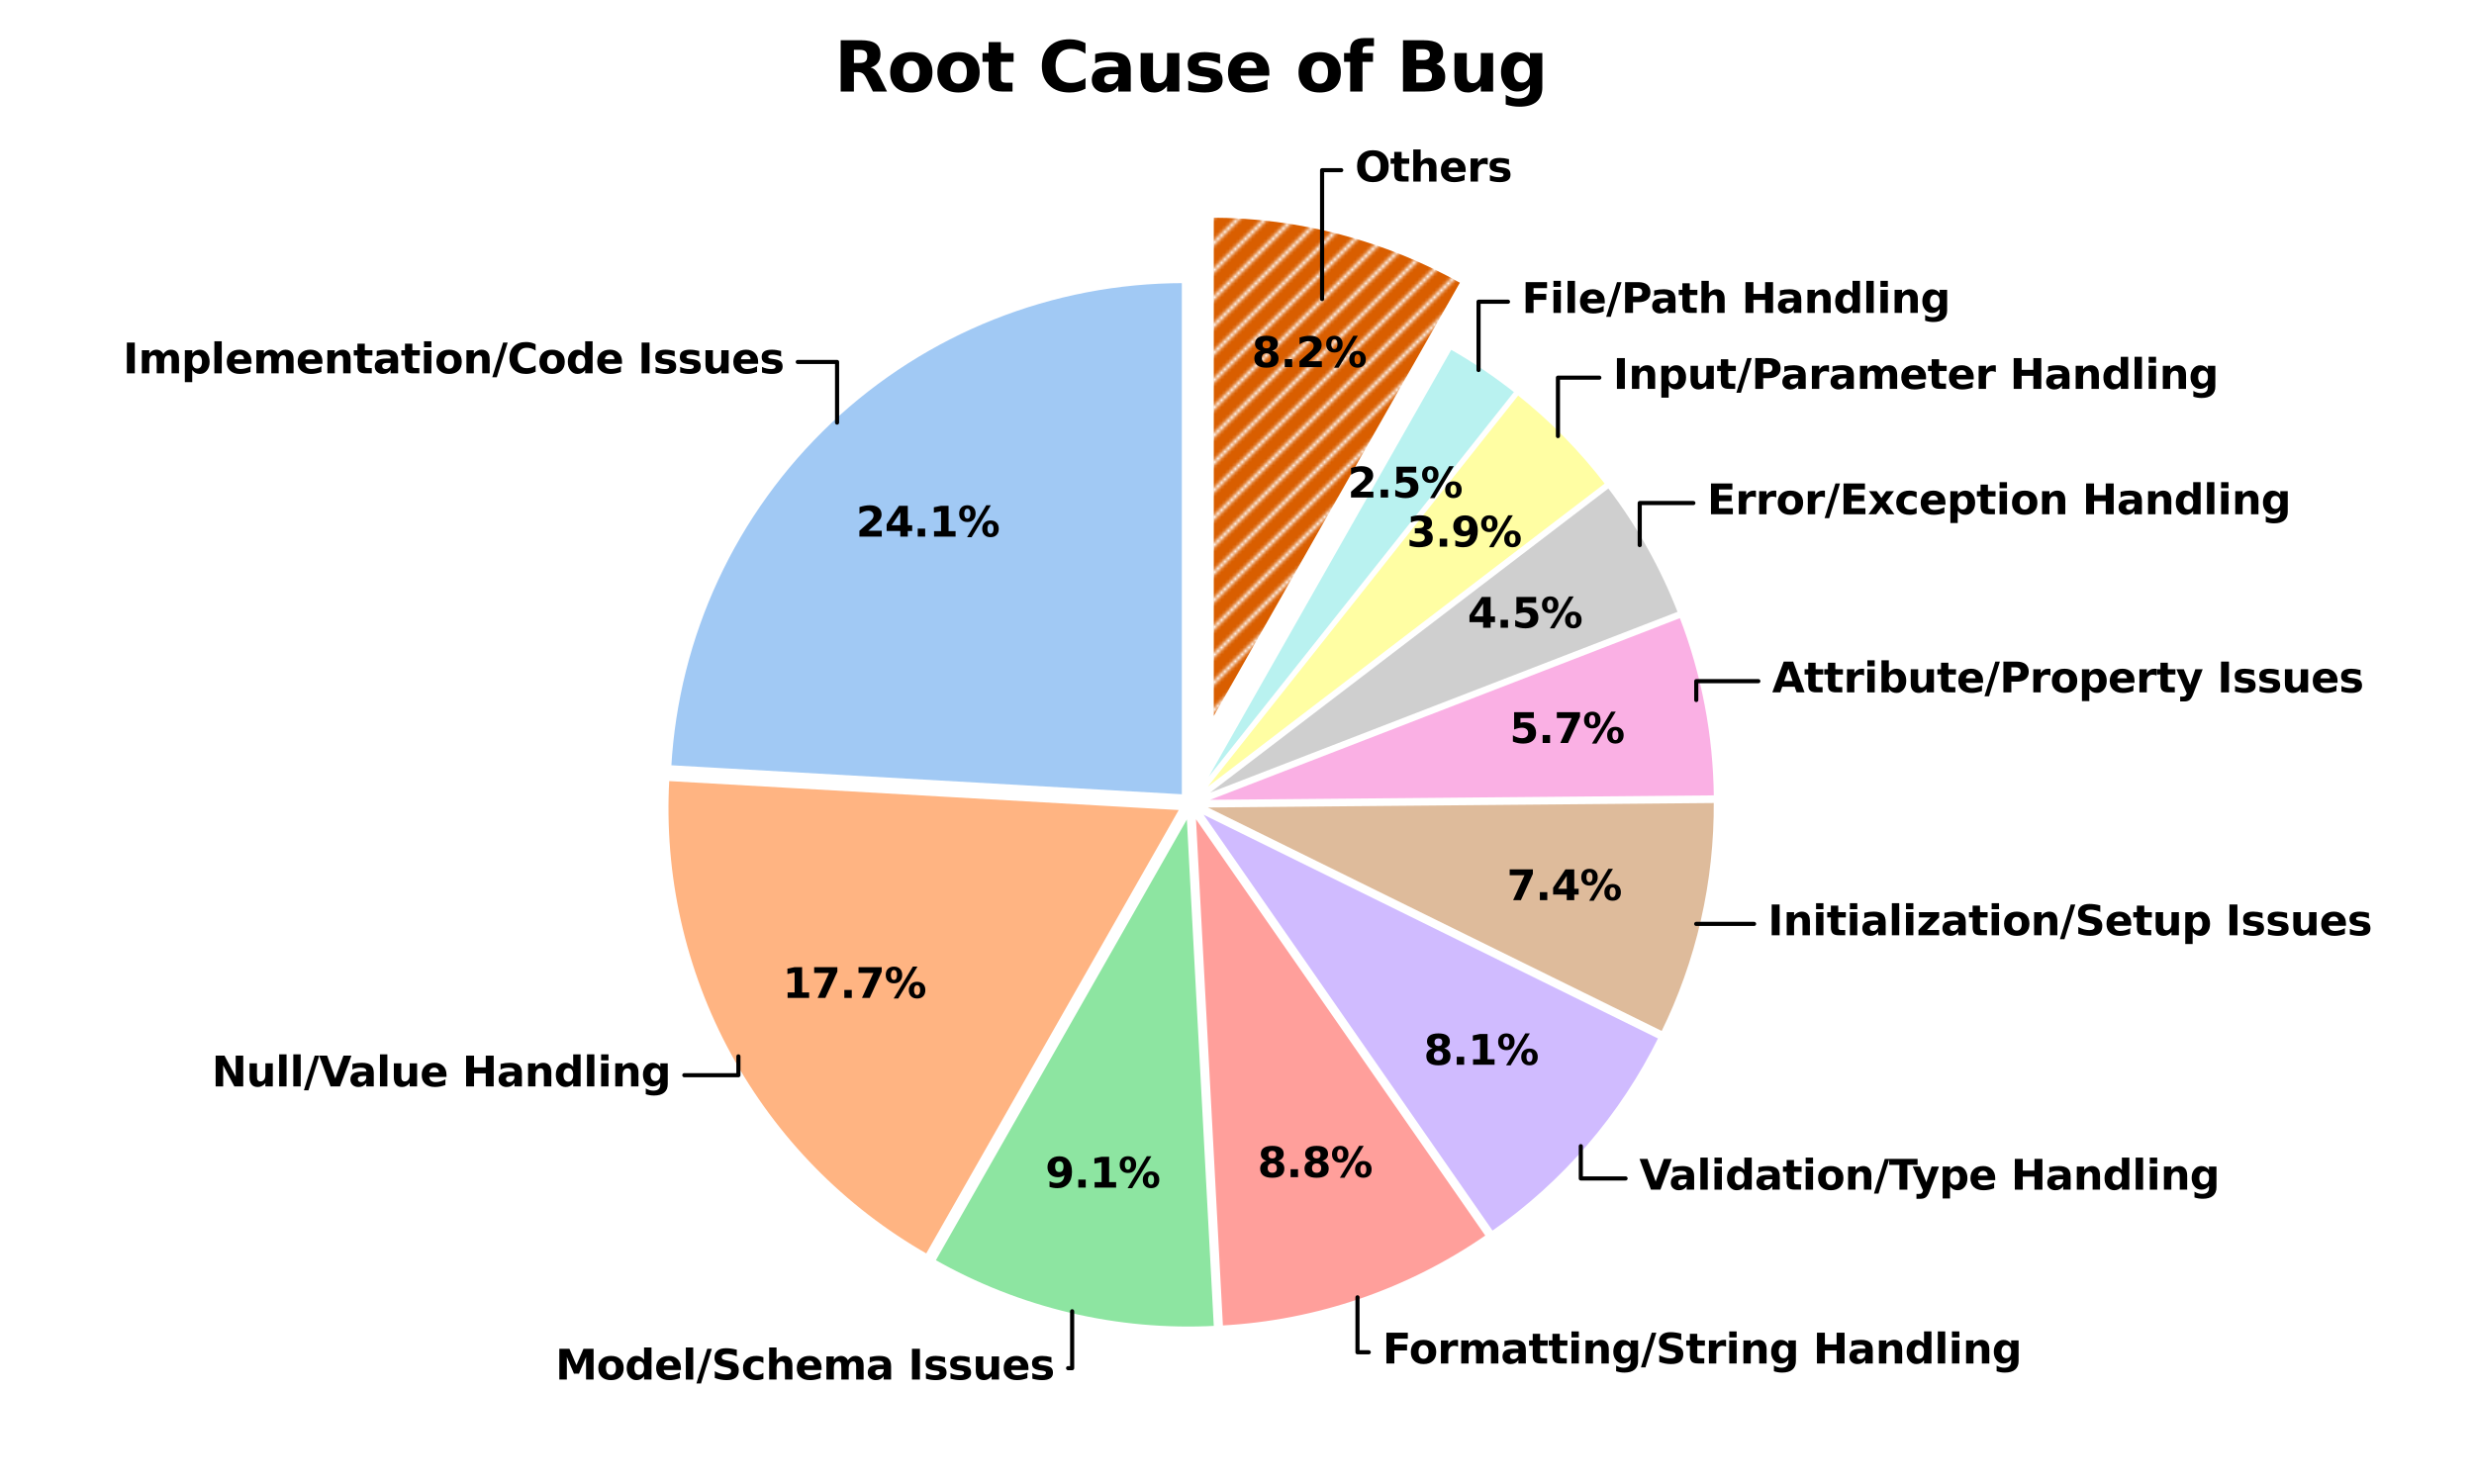 <?xml version="1.0" encoding="utf-8" standalone="no"?>
<!DOCTYPE svg PUBLIC "-//W3C//DTD SVG 1.1//EN"
  "http://www.w3.org/Graphics/SVG/1.1/DTD/svg11.dtd">
<svg xmlns:xlink="http://www.w3.org/1999/xlink" width="720pt" height="432pt" viewBox="0 0 720 432" xmlns="http://www.w3.org/2000/svg" version="1.1">
 <defs>
  <style type="text/css">*{stroke-linejoin: round; stroke-linecap: butt}</style>
 </defs>
 <g id="figure_1">
  <g id="patch_1">
   <path d="M 0 432 
L 720 432 
L 720 0 
L 0 0 
z
" style="fill: #ffffff"/>
  </g>
  <g id="axes_1">
   <g id="patch_2">
    <path d="M 344.445 81.918 
C 306.193 81.918 269.357 96.567 241.552 122.837 
C 213.747 149.107 197.032 185.053 194.862 223.244 
L 344.445 231.742 
z
" style="fill: #a1c9f4; stroke: #ffffff; stroke-linejoin: miter"/>
   </g>
   <g id="patch_3">
    <path d="M 194.288 226.854 
C 192.706 254.704 198.932 282.45 212.263 306.953 
C 225.594 331.456 245.507 351.756 269.748 365.556 
L 343.871 235.352 
z
" style="fill: #ffb482; stroke: #ffffff; stroke-linejoin: miter"/>
   </g>
   <g id="patch_4">
    <path d="M 271.691 367.04 
C 284.095 374.101 297.445 379.354 311.335 382.639 
C 325.225 385.923 339.513 387.206 353.766 386.449 
L 345.814 236.836 
z
" style="fill: #8de5a1; stroke: #ffffff; stroke-linejoin: miter"/>
   </g>
   <g id="patch_5">
    <path d="M 355.427 386.367 
C 369.263 385.632 382.93 382.981 396.037 378.49 
C 409.144 373.999 421.565 367.712 432.944 359.808 
L 347.474 236.755 
z
" style="fill: #ff9f9b; stroke: #ffffff; stroke-linejoin: miter"/>
   </g>
   <g id="patch_6">
    <path d="M 434.244 358.928 
C 444.637 351.71 454.073 343.203 462.328 333.613 
C 470.583 324.022 477.589 313.425 483.18 302.073 
L 348.774 235.875 
z
" style="fill: #d0bbff; stroke: #ffffff; stroke-linejoin: miter"/>
   </g>
   <g id="patch_7">
    <path d="M 483.831 300.785 
C 488.983 290.323 492.897 279.295 495.492 267.926 
C 498.087 256.556 499.346 244.922 499.243 233.261 
L 349.424 234.587 
z
" style="fill: #debb9b; stroke: #ffffff; stroke-linejoin: miter"/>
   </g>
   <g id="patch_8">
    <path d="M 499.264 232.031 
C 499.185 223.029 498.294 214.052 496.602 205.209 
C 494.911 196.367 492.426 187.695 489.178 179.299 
L 349.446 233.357 
z
" style="fill: #fab0e4; stroke: #ffffff; stroke-linejoin: miter"/>
   </g>
   <g id="patch_9">
    <path d="M 488.849 178.397 
C 486.296 171.798 483.279 165.388 479.82 159.216 
C 476.361 153.043 472.469 147.124 468.174 141.501 
L 349.117 232.455 
z
" style="fill: #cfcfcf; stroke: #ffffff; stroke-linejoin: miter"/>
   </g>
   <g id="patch_10">
    <path d="M 467.698 140.866 
C 463.94 135.947 459.881 131.266 455.544 126.849 
C 451.206 122.432 446.6 118.288 441.75 114.441 
L 348.641 231.821 
z
" style="fill: #fffea3; stroke: #ffffff; stroke-linejoin: miter"/>
   </g>
   <g id="patch_11">
    <path d="M 441.288 114.056 
C 438.272 111.664 435.166 109.39 431.975 107.237 
C 428.785 105.084 425.513 103.055 422.166 101.155 
L 348.179 231.436 
z
" style="fill: #b9f2f0; stroke: #ffffff; stroke-linejoin: miter"/>
   </g>
   <g id="patch_12">
    <path d="M 426.229 81.91 
C 414.999 75.533 402.991 70.634 390.505 67.336 
C 378.018 64.037 365.157 62.368 352.242 62.368 
L 352.242 212.192 
z
" style="fill: url(#h3ac2e716f5); stroke: #ffffff; stroke-width: 2; stroke-linejoin: miter"/>
   </g>
   <g id="matplotlib.axis_1"/>
   <g id="matplotlib.axis_2"/>
   <g id="text_1">
    <!-- 24.1% -->
    <g transform="translate(249.135 156.206) scale(0.12 -0.12)">
     <defs>
      <path id="DejaVuSans-Bold-32" d="M 1844 884 
L 3897 884 
L 3897 0 
L 506 0 
L 506 884 
L 2209 2388 
Q 2438 2594 2547 2791 
Q 2656 2988 2656 3200 
Q 2656 3528 2436 3728 
Q 2216 3928 1850 3928 
Q 1569 3928 1234 3808 
Q 900 3688 519 3450 
L 519 4475 
Q 925 4609 1322 4679 
Q 1719 4750 2100 4750 
Q 2938 4750 3402 4381 
Q 3866 4013 3866 3353 
Q 3866 2972 3669 2642 
Q 3472 2313 2841 1759 
L 1844 884 
z
" transform="scale(0.016)"/>
      <path id="DejaVuSans-Bold-34" d="M 2356 3675 
L 1038 1722 
L 2356 1722 
L 2356 3675 
z
M 2156 4666 
L 3494 4666 
L 3494 1722 
L 4159 1722 
L 4159 850 
L 3494 850 
L 3494 0 
L 2356 0 
L 2356 850 
L 288 850 
L 288 1881 
L 2156 4666 
z
" transform="scale(0.016)"/>
      <path id="DejaVuSans-Bold-2e" d="M 653 1209 
L 1778 1209 
L 1778 0 
L 653 0 
L 653 1209 
z
" transform="scale(0.016)"/>
      <path id="DejaVuSans-Bold-31" d="M 750 831 
L 1813 831 
L 1813 3847 
L 722 3622 
L 722 4441 
L 1806 4666 
L 2950 4666 
L 2950 831 
L 4013 831 
L 4013 0 
L 750 0 
L 750 831 
z
" transform="scale(0.016)"/>
      <path id="DejaVuSans-Bold-25" d="M 4959 1925 
Q 4738 1925 4616 1733 
Q 4494 1541 4494 1184 
Q 4494 825 4614 633 
Q 4734 441 4959 441 
Q 5184 441 5303 633 
Q 5422 825 5422 1184 
Q 5422 1541 5301 1733 
Q 5181 1925 4959 1925 
z
M 4959 2450 
Q 5541 2450 5875 2112 
Q 6209 1775 6209 1184 
Q 6209 594 5875 251 
Q 5541 -91 4959 -91 
Q 4378 -91 4042 251 
Q 3706 594 3706 1184 
Q 3706 1772 4042 2111 
Q 4378 2450 4959 2450 
z
M 2094 -91 
L 1403 -91 
L 4319 4750 
L 5013 4750 
L 2094 -91 
z
M 1453 4750 
Q 2034 4750 2367 4411 
Q 2700 4072 2700 3481 
Q 2700 2891 2367 2550 
Q 2034 2209 1453 2209 
Q 872 2209 539 2550 
Q 206 2891 206 3481 
Q 206 4072 539 4411 
Q 872 4750 1453 4750 
z
M 1453 4225 
Q 1228 4225 1106 4031 
Q 984 3838 984 3481 
Q 984 3122 1106 2926 
Q 1228 2731 1453 2731 
Q 1678 2731 1798 2926 
Q 1919 3122 1919 3481 
Q 1919 3838 1797 4031 
Q 1675 4225 1453 4225 
z
" transform="scale(0.016)"/>
     </defs>
     <use xlink:href="#DejaVuSans-Bold-32"/>
     <use xlink:href="#DejaVuSans-Bold-34" transform="translate(69.58 0)"/>
     <use xlink:href="#DejaVuSans-Bold-2e" transform="translate(139.16 0)"/>
     <use xlink:href="#DejaVuSans-Bold-31" transform="translate(177.148 0)"/>
     <use xlink:href="#DejaVuSans-Bold-25" transform="translate(246.729 0)"/>
    </g>
   </g>
   <g id="text_2">
    <!-- 17.7% -->
    <g transform="translate(227.772 290.502) scale(0.12 -0.12)">
     <defs>
      <path id="DejaVuSans-Bold-37" d="M 428 4666 
L 3944 4666 
L 3944 3988 
L 2125 0 
L 953 0 
L 2675 3781 
L 428 3781 
L 428 4666 
z
" transform="scale(0.016)"/>
     </defs>
     <use xlink:href="#DejaVuSans-Bold-31"/>
     <use xlink:href="#DejaVuSans-Bold-37" transform="translate(69.58 0)"/>
     <use xlink:href="#DejaVuSans-Bold-2e" transform="translate(139.16 0)"/>
     <use xlink:href="#DejaVuSans-Bold-37" transform="translate(177.148 0)"/>
     <use xlink:href="#DejaVuSans-Bold-25" transform="translate(246.729 0)"/>
    </g>
   </g>
   <g id="text_3">
    <!-- 9.1% -->
    <g transform="translate(304.21 345.709) scale(0.12 -0.12)">
     <defs>
      <path id="DejaVuSans-Bold-39" d="M 641 103 
L 641 966 
Q 928 831 1190 764 
Q 1453 697 1709 697 
Q 2247 697 2547 995 
Q 2847 1294 2900 1881 
Q 2688 1725 2447 1647 
Q 2206 1569 1925 1569 
Q 1209 1569 770 1986 
Q 331 2403 331 3084 
Q 331 3838 820 4291 
Q 1309 4744 2131 4744 
Q 3044 4744 3544 4128 
Q 4044 3513 4044 2388 
Q 4044 1231 3459 570 
Q 2875 -91 1856 -91 
Q 1528 -91 1228 -42 
Q 928 6 641 103 
z
M 2125 2350 
Q 2441 2350 2600 2554 
Q 2759 2759 2759 3169 
Q 2759 3575 2600 3781 
Q 2441 3988 2125 3988 
Q 1809 3988 1650 3781 
Q 1491 3575 1491 3169 
Q 1491 2759 1650 2554 
Q 1809 2350 2125 2350 
z
" transform="scale(0.016)"/>
     </defs>
     <use xlink:href="#DejaVuSans-Bold-39"/>
     <use xlink:href="#DejaVuSans-Bold-2e" transform="translate(69.58 0)"/>
     <use xlink:href="#DejaVuSans-Bold-31" transform="translate(107.568 0)"/>
     <use xlink:href="#DejaVuSans-Bold-25" transform="translate(177.148 0)"/>
    </g>
   </g>
   <g id="text_4">
    <!-- 8.8% -->
    <g transform="translate(365.993 342.682) scale(0.12 -0.12)">
     <defs>
      <path id="DejaVuSans-Bold-38" d="M 2228 2088 
Q 1891 2088 1709 1903 
Q 1528 1719 1528 1375 
Q 1528 1031 1709 848 
Q 1891 666 2228 666 
Q 2563 666 2741 848 
Q 2919 1031 2919 1375 
Q 2919 1722 2741 1905 
Q 2563 2088 2228 2088 
z
M 1350 2484 
Q 925 2613 709 2878 
Q 494 3144 494 3541 
Q 494 4131 934 4440 
Q 1375 4750 2228 4750 
Q 3075 4750 3515 4442 
Q 3956 4134 3956 3541 
Q 3956 3144 3739 2878 
Q 3522 2613 3097 2484 
Q 3572 2353 3814 2058 
Q 4056 1763 4056 1313 
Q 4056 619 3595 264 
Q 3134 -91 2228 -91 
Q 1319 -91 855 264 
Q 391 619 391 1313 
Q 391 1763 633 2058 
Q 875 2353 1350 2484 
z
M 1631 3419 
Q 1631 3141 1786 2991 
Q 1941 2841 2228 2841 
Q 2509 2841 2662 2991 
Q 2816 3141 2816 3419 
Q 2816 3697 2662 3845 
Q 2509 3994 2228 3994 
Q 1941 3994 1786 3844 
Q 1631 3694 1631 3419 
z
" transform="scale(0.016)"/>
     </defs>
     <use xlink:href="#DejaVuSans-Bold-38"/>
     <use xlink:href="#DejaVuSans-Bold-2e" transform="translate(69.58 0)"/>
     <use xlink:href="#DejaVuSans-Bold-38" transform="translate(107.568 0)"/>
     <use xlink:href="#DejaVuSans-Bold-25" transform="translate(177.148 0)"/>
    </g>
   </g>
   <g id="text_5">
    <!-- 8.1% -->
    <g transform="translate(414.347 309.948) scale(0.12 -0.12)">
     <use xlink:href="#DejaVuSans-Bold-38"/>
     <use xlink:href="#DejaVuSans-Bold-2e" transform="translate(69.58 0)"/>
     <use xlink:href="#DejaVuSans-Bold-31" transform="translate(107.568 0)"/>
     <use xlink:href="#DejaVuSans-Bold-25" transform="translate(177.148 0)"/>
    </g>
   </g>
   <g id="text_6">
    <!-- 7.4% -->
    <g transform="translate(438.537 262.035) scale(0.12 -0.12)">
     <use xlink:href="#DejaVuSans-Bold-37"/>
     <use xlink:href="#DejaVuSans-Bold-2e" transform="translate(69.58 0)"/>
     <use xlink:href="#DejaVuSans-Bold-34" transform="translate(107.568 0)"/>
     <use xlink:href="#DejaVuSans-Bold-25" transform="translate(177.148 0)"/>
    </g>
   </g>
   <g id="text_7">
    <!-- 5.7% -->
    <g transform="translate(439.347 216.289) scale(0.12 -0.12)">
     <defs>
      <path id="DejaVuSans-Bold-35" d="M 678 4666 
L 3669 4666 
L 3669 3781 
L 1638 3781 
L 1638 3059 
Q 1775 3097 1914 3117 
Q 2053 3138 2203 3138 
Q 3056 3138 3531 2711 
Q 4006 2284 4006 1522 
Q 4006 766 3489 337 
Q 2972 -91 2053 -91 
Q 1656 -91 1267 -14 
Q 878 63 494 219 
L 494 1166 
Q 875 947 1217 837 
Q 1559 728 1863 728 
Q 2300 728 2551 942 
Q 2803 1156 2803 1522 
Q 2803 1891 2551 2103 
Q 2300 2316 1863 2316 
Q 1603 2316 1309 2248 
Q 1016 2181 678 2041 
L 678 4666 
z
" transform="scale(0.016)"/>
     </defs>
     <use xlink:href="#DejaVuSans-Bold-35"/>
     <use xlink:href="#DejaVuSans-Bold-2e" transform="translate(69.58 0)"/>
     <use xlink:href="#DejaVuSans-Bold-37" transform="translate(107.568 0)"/>
     <use xlink:href="#DejaVuSans-Bold-25" transform="translate(177.148 0)"/>
    </g>
   </g>
   <g id="text_8">
    <!-- 4.5% -->
    <g transform="translate(427.105 182.741) scale(0.12 -0.12)">
     <use xlink:href="#DejaVuSans-Bold-34"/>
     <use xlink:href="#DejaVuSans-Bold-2e" transform="translate(69.58 0)"/>
     <use xlink:href="#DejaVuSans-Bold-35" transform="translate(107.568 0)"/>
     <use xlink:href="#DejaVuSans-Bold-25" transform="translate(177.148 0)"/>
    </g>
   </g>
   <g id="text_9">
    <!-- 3.9% -->
    <g transform="translate(409.398 159.132) scale(0.12 -0.12)">
     <defs>
      <path id="DejaVuSans-Bold-33" d="M 2981 2516 
Q 3453 2394 3698 2092 
Q 3944 1791 3944 1325 
Q 3944 631 3412 270 
Q 2881 -91 1863 -91 
Q 1503 -91 1142 -33 
Q 781 25 428 141 
L 428 1069 
Q 766 900 1098 814 
Q 1431 728 1753 728 
Q 2231 728 2486 893 
Q 2741 1059 2741 1369 
Q 2741 1688 2480 1852 
Q 2219 2016 1709 2016 
L 1228 2016 
L 1228 2791 
L 1734 2791 
Q 2188 2791 2409 2933 
Q 2631 3075 2631 3366 
Q 2631 3634 2415 3781 
Q 2200 3928 1806 3928 
Q 1516 3928 1219 3862 
Q 922 3797 628 3669 
L 628 4550 
Q 984 4650 1334 4700 
Q 1684 4750 2022 4750 
Q 2931 4750 3382 4451 
Q 3834 4153 3834 3553 
Q 3834 3144 3618 2883 
Q 3403 2622 2981 2516 
z
" transform="scale(0.016)"/>
     </defs>
     <use xlink:href="#DejaVuSans-Bold-33"/>
     <use xlink:href="#DejaVuSans-Bold-2e" transform="translate(69.58 0)"/>
     <use xlink:href="#DejaVuSans-Bold-39" transform="translate(107.568 0)"/>
     <use xlink:href="#DejaVuSans-Bold-25" transform="translate(177.148 0)"/>
    </g>
   </g>
   <g id="text_10">
    <!-- 2.5% -->
    <g transform="translate(392.207 144.827) scale(0.12 -0.12)">
     <use xlink:href="#DejaVuSans-Bold-32"/>
     <use xlink:href="#DejaVuSans-Bold-2e" transform="translate(69.58 0)"/>
     <use xlink:href="#DejaVuSans-Bold-35" transform="translate(107.568 0)"/>
     <use xlink:href="#DejaVuSans-Bold-25" transform="translate(177.148 0)"/>
    </g>
   </g>
   <g id="text_11">
    <!-- 8.2% -->
    <g transform="translate(364.298 106.861) scale(0.12 -0.12)">
     <use xlink:href="#DejaVuSans-Bold-38"/>
     <use xlink:href="#DejaVuSans-Bold-2e" transform="translate(69.58 0)"/>
     <use xlink:href="#DejaVuSans-Bold-32" transform="translate(107.568 0)"/>
     <use xlink:href="#DejaVuSans-Bold-25" transform="translate(177.148 0)"/>
    </g>
   </g>
   <g id="patch_13">
    <path d="M 232.175 105.368 
L 243.61 105.368 
L 243.61 123.015 
" style="fill: none; stroke: #000000; stroke-width: 1.2; stroke-linecap: round"/>
   </g>
   <g id="text_12">
    <!-- Implementation/Code Issues -->
    <g transform="translate(35.795 108.68) scale(0.12 -0.12)">
     <defs>
      <path id="DejaVuSans-Bold-49" d="M 588 4666 
L 1791 4666 
L 1791 0 
L 588 0 
L 588 4666 
z
" transform="scale(0.016)"/>
      <path id="DejaVuSans-Bold-6d" d="M 3781 2919 
Q 3994 3244 4286 3414 
Q 4578 3584 4928 3584 
Q 5531 3584 5847 3212 
Q 6163 2841 6163 2131 
L 6163 0 
L 5038 0 
L 5038 1825 
Q 5041 1866 5042 1909 
Q 5044 1953 5044 2034 
Q 5044 2406 4934 2573 
Q 4825 2741 4581 2741 
Q 4263 2741 4089 2478 
Q 3916 2216 3909 1719 
L 3909 0 
L 2784 0 
L 2784 1825 
Q 2784 2406 2684 2573 
Q 2584 2741 2328 2741 
Q 2006 2741 1831 2477 
Q 1656 2213 1656 1722 
L 1656 0 
L 531 0 
L 531 3500 
L 1656 3500 
L 1656 2988 
Q 1863 3284 2130 3434 
Q 2397 3584 2719 3584 
Q 3081 3584 3359 3409 
Q 3638 3234 3781 2919 
z
" transform="scale(0.016)"/>
      <path id="DejaVuSans-Bold-70" d="M 1656 506 
L 1656 -1331 
L 538 -1331 
L 538 3500 
L 1656 3500 
L 1656 2988 
Q 1888 3294 2169 3439 
Q 2450 3584 2816 3584 
Q 3463 3584 3878 3070 
Q 4294 2556 4294 1747 
Q 4294 938 3878 423 
Q 3463 -91 2816 -91 
Q 2450 -91 2169 54 
Q 1888 200 1656 506 
z
M 2400 2772 
Q 2041 2772 1848 2508 
Q 1656 2244 1656 1747 
Q 1656 1250 1848 986 
Q 2041 722 2400 722 
Q 2759 722 2948 984 
Q 3138 1247 3138 1747 
Q 3138 2247 2948 2509 
Q 2759 2772 2400 2772 
z
" transform="scale(0.016)"/>
      <path id="DejaVuSans-Bold-6c" d="M 538 4863 
L 1656 4863 
L 1656 0 
L 538 0 
L 538 4863 
z
" transform="scale(0.016)"/>
      <path id="DejaVuSans-Bold-65" d="M 4031 1759 
L 4031 1441 
L 1416 1441 
Q 1456 1047 1700 850 
Q 1944 653 2381 653 
Q 2734 653 3104 758 
Q 3475 863 3866 1075 
L 3866 213 
Q 3469 63 3072 -14 
Q 2675 -91 2278 -91 
Q 1328 -91 801 392 
Q 275 875 275 1747 
Q 275 2603 792 3093 
Q 1309 3584 2216 3584 
Q 3041 3584 3536 3087 
Q 4031 2591 4031 1759 
z
M 2881 2131 
Q 2881 2450 2695 2645 
Q 2509 2841 2209 2841 
Q 1884 2841 1681 2658 
Q 1478 2475 1428 2131 
L 2881 2131 
z
" transform="scale(0.016)"/>
      <path id="DejaVuSans-Bold-6e" d="M 4056 2131 
L 4056 0 
L 2931 0 
L 2931 347 
L 2931 1631 
Q 2931 2084 2911 2256 
Q 2891 2428 2841 2509 
Q 2775 2619 2662 2680 
Q 2550 2741 2406 2741 
Q 2056 2741 1856 2470 
Q 1656 2200 1656 1722 
L 1656 0 
L 538 0 
L 538 3500 
L 1656 3500 
L 1656 2988 
Q 1909 3294 2193 3439 
Q 2478 3584 2822 3584 
Q 3428 3584 3742 3212 
Q 4056 2841 4056 2131 
z
" transform="scale(0.016)"/>
      <path id="DejaVuSans-Bold-74" d="M 1759 4494 
L 1759 3500 
L 2913 3500 
L 2913 2700 
L 1759 2700 
L 1759 1216 
Q 1759 972 1856 886 
Q 1953 800 2241 800 
L 2816 800 
L 2816 0 
L 1856 0 
Q 1194 0 917 276 
Q 641 553 641 1216 
L 641 2700 
L 84 2700 
L 84 3500 
L 641 3500 
L 641 4494 
L 1759 4494 
z
" transform="scale(0.016)"/>
      <path id="DejaVuSans-Bold-61" d="M 2106 1575 
Q 1756 1575 1579 1456 
Q 1403 1338 1403 1106 
Q 1403 894 1545 773 
Q 1688 653 1941 653 
Q 2256 653 2472 879 
Q 2688 1106 2688 1447 
L 2688 1575 
L 2106 1575 
z
M 3816 1997 
L 3816 0 
L 2688 0 
L 2688 519 
Q 2463 200 2181 54 
Q 1900 -91 1497 -91 
Q 953 -91 614 226 
Q 275 544 275 1050 
Q 275 1666 698 1953 
Q 1122 2241 2028 2241 
L 2688 2241 
L 2688 2328 
Q 2688 2594 2478 2717 
Q 2269 2841 1825 2841 
Q 1466 2841 1156 2769 
Q 847 2697 581 2553 
L 581 3406 
Q 941 3494 1303 3539 
Q 1666 3584 2028 3584 
Q 2975 3584 3395 3211 
Q 3816 2838 3816 1997 
z
" transform="scale(0.016)"/>
      <path id="DejaVuSans-Bold-69" d="M 538 3500 
L 1656 3500 
L 1656 0 
L 538 0 
L 538 3500 
z
M 538 4863 
L 1656 4863 
L 1656 3950 
L 538 3950 
L 538 4863 
z
" transform="scale(0.016)"/>
      <path id="DejaVuSans-Bold-6f" d="M 2203 2784 
Q 1831 2784 1636 2517 
Q 1441 2250 1441 1747 
Q 1441 1244 1636 976 
Q 1831 709 2203 709 
Q 2569 709 2762 976 
Q 2956 1244 2956 1747 
Q 2956 2250 2762 2517 
Q 2569 2784 2203 2784 
z
M 2203 3584 
Q 3106 3584 3614 3096 
Q 4122 2609 4122 1747 
Q 4122 884 3614 396 
Q 3106 -91 2203 -91 
Q 1297 -91 786 396 
Q 275 884 275 1747 
Q 275 2609 786 3096 
Q 1297 3584 2203 3584 
z
" transform="scale(0.016)"/>
      <path id="DejaVuSans-Bold-2f" d="M 1644 4666 
L 2338 4666 
L 691 -594 
L 0 -594 
L 1644 4666 
z
" transform="scale(0.016)"/>
      <path id="DejaVuSans-Bold-43" d="M 4288 256 
Q 3956 84 3597 -3 
Q 3238 -91 2847 -91 
Q 1681 -91 1000 561 
Q 319 1213 319 2328 
Q 319 3447 1000 4098 
Q 1681 4750 2847 4750 
Q 3238 4750 3597 4662 
Q 3956 4575 4288 4403 
L 4288 3438 
Q 3953 3666 3628 3772 
Q 3303 3878 2944 3878 
Q 2300 3878 1931 3465 
Q 1563 3053 1563 2328 
Q 1563 1606 1931 1193 
Q 2300 781 2944 781 
Q 3303 781 3628 887 
Q 3953 994 4288 1222 
L 4288 256 
z
" transform="scale(0.016)"/>
      <path id="DejaVuSans-Bold-64" d="M 2919 2988 
L 2919 4863 
L 4044 4863 
L 4044 0 
L 2919 0 
L 2919 506 
Q 2688 197 2409 53 
Q 2131 -91 1766 -91 
Q 1119 -91 703 423 
Q 288 938 288 1747 
Q 288 2556 703 3070 
Q 1119 3584 1766 3584 
Q 2128 3584 2408 3439 
Q 2688 3294 2919 2988 
z
M 2181 722 
Q 2541 722 2730 984 
Q 2919 1247 2919 1747 
Q 2919 2247 2730 2509 
Q 2541 2772 2181 2772 
Q 1825 2772 1636 2509 
Q 1447 2247 1447 1747 
Q 1447 1247 1636 984 
Q 1825 722 2181 722 
z
" transform="scale(0.016)"/>
      <path id="DejaVuSans-Bold-20" transform="scale(0.016)"/>
      <path id="DejaVuSans-Bold-73" d="M 3272 3391 
L 3272 2541 
Q 2913 2691 2578 2766 
Q 2244 2841 1947 2841 
Q 1628 2841 1473 2761 
Q 1319 2681 1319 2516 
Q 1319 2381 1436 2309 
Q 1553 2238 1856 2203 
L 2053 2175 
Q 2913 2066 3209 1816 
Q 3506 1566 3506 1031 
Q 3506 472 3093 190 
Q 2681 -91 1863 -91 
Q 1516 -91 1145 -36 
Q 775 19 384 128 
L 384 978 
Q 719 816 1070 734 
Q 1422 653 1784 653 
Q 2113 653 2278 743 
Q 2444 834 2444 1013 
Q 2444 1163 2330 1236 
Q 2216 1309 1875 1350 
L 1678 1375 
Q 931 1469 631 1722 
Q 331 1975 331 2491 
Q 331 3047 712 3315 
Q 1094 3584 1881 3584 
Q 2191 3584 2531 3537 
Q 2872 3491 3272 3391 
z
" transform="scale(0.016)"/>
      <path id="DejaVuSans-Bold-75" d="M 500 1363 
L 500 3500 
L 1625 3500 
L 1625 3150 
Q 1625 2866 1622 2436 
Q 1619 2006 1619 1863 
Q 1619 1441 1641 1255 
Q 1663 1069 1716 984 
Q 1784 875 1895 815 
Q 2006 756 2150 756 
Q 2500 756 2700 1025 
Q 2900 1294 2900 1772 
L 2900 3500 
L 4019 3500 
L 4019 0 
L 2900 0 
L 2900 506 
Q 2647 200 2364 54 
Q 2081 -91 1741 -91 
Q 1134 -91 817 281 
Q 500 653 500 1363 
z
" transform="scale(0.016)"/>
     </defs>
     <use xlink:href="#DejaVuSans-Bold-49"/>
     <use xlink:href="#DejaVuSans-Bold-6d" transform="translate(37.207 0)"/>
     <use xlink:href="#DejaVuSans-Bold-70" transform="translate(141.406 0)"/>
     <use xlink:href="#DejaVuSans-Bold-6c" transform="translate(212.988 0)"/>
     <use xlink:href="#DejaVuSans-Bold-65" transform="translate(247.266 0)"/>
     <use xlink:href="#DejaVuSans-Bold-6d" transform="translate(315.088 0)"/>
     <use xlink:href="#DejaVuSans-Bold-65" transform="translate(419.287 0)"/>
     <use xlink:href="#DejaVuSans-Bold-6e" transform="translate(487.109 0)"/>
     <use xlink:href="#DejaVuSans-Bold-74" transform="translate(558.301 0)"/>
     <use xlink:href="#DejaVuSans-Bold-61" transform="translate(606.104 0)"/>
     <use xlink:href="#DejaVuSans-Bold-74" transform="translate(673.584 0)"/>
     <use xlink:href="#DejaVuSans-Bold-69" transform="translate(721.387 0)"/>
     <use xlink:href="#DejaVuSans-Bold-6f" transform="translate(755.664 0)"/>
     <use xlink:href="#DejaVuSans-Bold-6e" transform="translate(824.365 0)"/>
     <use xlink:href="#DejaVuSans-Bold-2f" transform="translate(895.557 0)"/>
     <use xlink:href="#DejaVuSans-Bold-43" transform="translate(932.08 0)"/>
     <use xlink:href="#DejaVuSans-Bold-6f" transform="translate(1005.469 0)"/>
     <use xlink:href="#DejaVuSans-Bold-64" transform="translate(1074.17 0)"/>
     <use xlink:href="#DejaVuSans-Bold-65" transform="translate(1145.752 0)"/>
     <use xlink:href="#DejaVuSans-Bold-20" transform="translate(1213.574 0)"/>
     <use xlink:href="#DejaVuSans-Bold-49" transform="translate(1248.389 0)"/>
     <use xlink:href="#DejaVuSans-Bold-73" transform="translate(1285.596 0)"/>
     <use xlink:href="#DejaVuSans-Bold-73" transform="translate(1345.117 0)"/>
     <use xlink:href="#DejaVuSans-Bold-75" transform="translate(1404.639 0)"/>
     <use xlink:href="#DejaVuSans-Bold-65" transform="translate(1475.83 0)"/>
     <use xlink:href="#DejaVuSans-Bold-73" transform="translate(1543.652 0)"/>
    </g>
   </g>
   <g id="patch_14">
    <path d="M 199.15 312.996 
L 214.895 312.996 
L 214.895 307.517 
" style="fill: none; stroke: #000000; stroke-width: 1.2; stroke-linecap: round"/>
   </g>
   <g id="text_13">
    <!-- Null/Value Handling -->
    <g transform="translate(61.628 316.261) scale(0.12 -0.12)">
     <defs>
      <path id="DejaVuSans-Bold-4e" d="M 588 4666 
L 1931 4666 
L 3628 1466 
L 3628 4666 
L 4769 4666 
L 4769 0 
L 3425 0 
L 1728 3200 
L 1728 0 
L 588 0 
L 588 4666 
z
" transform="scale(0.016)"/>
      <path id="DejaVuSans-Bold-56" d="M 31 4666 
L 1241 4666 
L 2478 1222 
L 3713 4666 
L 4922 4666 
L 3194 0 
L 1759 0 
L 31 4666 
z
" transform="scale(0.016)"/>
      <path id="DejaVuSans-Bold-48" d="M 588 4666 
L 1791 4666 
L 1791 2888 
L 3566 2888 
L 3566 4666 
L 4769 4666 
L 4769 0 
L 3566 0 
L 3566 1978 
L 1791 1978 
L 1791 0 
L 588 0 
L 588 4666 
z
" transform="scale(0.016)"/>
      <path id="DejaVuSans-Bold-67" d="M 2919 594 
Q 2688 288 2409 144 
Q 2131 0 1766 0 
Q 1125 0 706 504 
Q 288 1009 288 1791 
Q 288 2575 706 3076 
Q 1125 3578 1766 3578 
Q 2131 3578 2409 3434 
Q 2688 3291 2919 2981 
L 2919 3500 
L 4044 3500 
L 4044 353 
Q 4044 -491 3511 -936 
Q 2978 -1381 1966 -1381 
Q 1638 -1381 1331 -1331 
Q 1025 -1281 716 -1178 
L 716 -306 
Q 1009 -475 1290 -558 
Q 1572 -641 1856 -641 
Q 2406 -641 2662 -400 
Q 2919 -159 2919 353 
L 2919 594 
z
M 2181 2772 
Q 1834 2772 1640 2515 
Q 1447 2259 1447 1791 
Q 1447 1309 1634 1061 
Q 1822 813 2181 813 
Q 2531 813 2725 1069 
Q 2919 1325 2919 1791 
Q 2919 2259 2725 2515 
Q 2531 2772 2181 2772 
z
" transform="scale(0.016)"/>
     </defs>
     <use xlink:href="#DejaVuSans-Bold-4e"/>
     <use xlink:href="#DejaVuSans-Bold-75" transform="translate(83.691 0)"/>
     <use xlink:href="#DejaVuSans-Bold-6c" transform="translate(154.883 0)"/>
     <use xlink:href="#DejaVuSans-Bold-6c" transform="translate(189.16 0)"/>
     <use xlink:href="#DejaVuSans-Bold-2f" transform="translate(223.438 0)"/>
     <use xlink:href="#DejaVuSans-Bold-56" transform="translate(259.961 0)"/>
     <use xlink:href="#DejaVuSans-Bold-61" transform="translate(331.854 0)"/>
     <use xlink:href="#DejaVuSans-Bold-6c" transform="translate(399.334 0)"/>
     <use xlink:href="#DejaVuSans-Bold-75" transform="translate(433.611 0)"/>
     <use xlink:href="#DejaVuSans-Bold-65" transform="translate(504.803 0)"/>
     <use xlink:href="#DejaVuSans-Bold-20" transform="translate(572.625 0)"/>
     <use xlink:href="#DejaVuSans-Bold-48" transform="translate(607.439 0)"/>
     <use xlink:href="#DejaVuSans-Bold-61" transform="translate(691.131 0)"/>
     <use xlink:href="#DejaVuSans-Bold-6e" transform="translate(758.611 0)"/>
     <use xlink:href="#DejaVuSans-Bold-64" transform="translate(829.803 0)"/>
     <use xlink:href="#DejaVuSans-Bold-6c" transform="translate(901.385 0)"/>
     <use xlink:href="#DejaVuSans-Bold-69" transform="translate(935.662 0)"/>
     <use xlink:href="#DejaVuSans-Bold-6e" transform="translate(969.939 0)"/>
     <use xlink:href="#DejaVuSans-Bold-67" transform="translate(1041.131 0)"/>
    </g>
   </g>
   <g id="patch_15">
    <path d="M 310.849 398.282 
L 312.024 398.282 
L 312.024 381.721 
" style="fill: none; stroke: #000000; stroke-width: 1.2; stroke-linecap: round"/>
   </g>
   <g id="text_14">
    <!-- Model/Schema Issues -->
    <g transform="translate(161.651 401.593) scale(0.12 -0.12)">
     <defs>
      <path id="DejaVuSans-Bold-4d" d="M 588 4666 
L 2119 4666 
L 3181 2169 
L 4250 4666 
L 5778 4666 
L 5778 0 
L 4641 0 
L 4641 3413 
L 3566 897 
L 2803 897 
L 1728 3413 
L 1728 0 
L 588 0 
L 588 4666 
z
" transform="scale(0.016)"/>
      <path id="DejaVuSans-Bold-53" d="M 3834 4519 
L 3834 3531 
Q 3450 3703 3084 3790 
Q 2719 3878 2394 3878 
Q 1963 3878 1756 3759 
Q 1550 3641 1550 3391 
Q 1550 3203 1689 3098 
Q 1828 2994 2194 2919 
L 2706 2816 
Q 3484 2659 3812 2340 
Q 4141 2022 4141 1434 
Q 4141 663 3683 286 
Q 3225 -91 2284 -91 
Q 1841 -91 1394 -6 
Q 947 78 500 244 
L 500 1259 
Q 947 1022 1364 901 
Q 1781 781 2169 781 
Q 2563 781 2772 912 
Q 2981 1044 2981 1288 
Q 2981 1506 2839 1625 
Q 2697 1744 2272 1838 
L 1806 1941 
Q 1106 2091 782 2419 
Q 459 2747 459 3303 
Q 459 4000 909 4375 
Q 1359 4750 2203 4750 
Q 2588 4750 2994 4692 
Q 3400 4634 3834 4519 
z
" transform="scale(0.016)"/>
      <path id="DejaVuSans-Bold-63" d="M 3366 3391 
L 3366 2478 
Q 3138 2634 2908 2709 
Q 2678 2784 2431 2784 
Q 1963 2784 1702 2511 
Q 1441 2238 1441 1747 
Q 1441 1256 1702 982 
Q 1963 709 2431 709 
Q 2694 709 2930 787 
Q 3166 866 3366 1019 
L 3366 103 
Q 3103 6 2833 -42 
Q 2563 -91 2291 -91 
Q 1344 -91 809 395 
Q 275 881 275 1747 
Q 275 2613 809 3098 
Q 1344 3584 2291 3584 
Q 2566 3584 2833 3536 
Q 3100 3488 3366 3391 
z
" transform="scale(0.016)"/>
      <path id="DejaVuSans-Bold-68" d="M 4056 2131 
L 4056 0 
L 2931 0 
L 2931 347 
L 2931 1625 
Q 2931 2084 2911 2256 
Q 2891 2428 2841 2509 
Q 2775 2619 2662 2680 
Q 2550 2741 2406 2741 
Q 2056 2741 1856 2470 
Q 1656 2200 1656 1722 
L 1656 0 
L 538 0 
L 538 4863 
L 1656 4863 
L 1656 2988 
Q 1909 3294 2193 3439 
Q 2478 3584 2822 3584 
Q 3428 3584 3742 3212 
Q 4056 2841 4056 2131 
z
" transform="scale(0.016)"/>
     </defs>
     <use xlink:href="#DejaVuSans-Bold-4d"/>
     <use xlink:href="#DejaVuSans-Bold-6f" transform="translate(99.512 0)"/>
     <use xlink:href="#DejaVuSans-Bold-64" transform="translate(168.213 0)"/>
     <use xlink:href="#DejaVuSans-Bold-65" transform="translate(239.795 0)"/>
     <use xlink:href="#DejaVuSans-Bold-6c" transform="translate(307.617 0)"/>
     <use xlink:href="#DejaVuSans-Bold-2f" transform="translate(341.895 0)"/>
     <use xlink:href="#DejaVuSans-Bold-53" transform="translate(378.418 0)"/>
     <use xlink:href="#DejaVuSans-Bold-63" transform="translate(450.439 0)"/>
     <use xlink:href="#DejaVuSans-Bold-68" transform="translate(509.717 0)"/>
     <use xlink:href="#DejaVuSans-Bold-65" transform="translate(580.908 0)"/>
     <use xlink:href="#DejaVuSans-Bold-6d" transform="translate(648.73 0)"/>
     <use xlink:href="#DejaVuSans-Bold-61" transform="translate(752.93 0)"/>
     <use xlink:href="#DejaVuSans-Bold-20" transform="translate(820.41 0)"/>
     <use xlink:href="#DejaVuSans-Bold-49" transform="translate(855.225 0)"/>
     <use xlink:href="#DejaVuSans-Bold-73" transform="translate(892.432 0)"/>
     <use xlink:href="#DejaVuSans-Bold-73" transform="translate(951.953 0)"/>
     <use xlink:href="#DejaVuSans-Bold-75" transform="translate(1011.475 0)"/>
     <use xlink:href="#DejaVuSans-Bold-65" transform="translate(1082.666 0)"/>
     <use xlink:href="#DejaVuSans-Bold-73" transform="translate(1150.488 0)"/>
    </g>
   </g>
   <g id="patch_16">
    <path d="M 398.35 393.651 
L 395.065 393.651 
L 395.065 377.654 
" style="fill: none; stroke: #000000; stroke-width: 1.2; stroke-linecap: round"/>
   </g>
   <g id="text_15">
    <!-- Formatting/String Handling -->
    <g transform="translate(402.35 396.916) scale(0.12 -0.12)">
     <defs>
      <path id="DejaVuSans-Bold-46" d="M 588 4666 
L 3834 4666 
L 3834 3756 
L 1791 3756 
L 1791 2888 
L 3713 2888 
L 3713 1978 
L 1791 1978 
L 1791 0 
L 588 0 
L 588 4666 
z
" transform="scale(0.016)"/>
      <path id="DejaVuSans-Bold-72" d="M 3138 2547 
Q 2991 2616 2845 2648 
Q 2700 2681 2553 2681 
Q 2122 2681 1889 2404 
Q 1656 2128 1656 1613 
L 1656 0 
L 538 0 
L 538 3500 
L 1656 3500 
L 1656 2925 
Q 1872 3269 2151 3426 
Q 2431 3584 2822 3584 
Q 2878 3584 2943 3579 
Q 3009 3575 3134 3559 
L 3138 2547 
z
" transform="scale(0.016)"/>
     </defs>
     <use xlink:href="#DejaVuSans-Bold-46"/>
     <use xlink:href="#DejaVuSans-Bold-6f" transform="translate(64.311 0)"/>
     <use xlink:href="#DejaVuSans-Bold-72" transform="translate(133.012 0)"/>
     <use xlink:href="#DejaVuSans-Bold-6d" transform="translate(182.328 0)"/>
     <use xlink:href="#DejaVuSans-Bold-61" transform="translate(286.527 0)"/>
     <use xlink:href="#DejaVuSans-Bold-74" transform="translate(354.008 0)"/>
     <use xlink:href="#DejaVuSans-Bold-74" transform="translate(401.811 0)"/>
     <use xlink:href="#DejaVuSans-Bold-69" transform="translate(449.613 0)"/>
     <use xlink:href="#DejaVuSans-Bold-6e" transform="translate(483.891 0)"/>
     <use xlink:href="#DejaVuSans-Bold-67" transform="translate(555.082 0)"/>
     <use xlink:href="#DejaVuSans-Bold-2f" transform="translate(626.664 0)"/>
     <use xlink:href="#DejaVuSans-Bold-53" transform="translate(663.188 0)"/>
     <use xlink:href="#DejaVuSans-Bold-74" transform="translate(735.209 0)"/>
     <use xlink:href="#DejaVuSans-Bold-72" transform="translate(783.012 0)"/>
     <use xlink:href="#DejaVuSans-Bold-69" transform="translate(832.328 0)"/>
     <use xlink:href="#DejaVuSans-Bold-6e" transform="translate(866.605 0)"/>
     <use xlink:href="#DejaVuSans-Bold-67" transform="translate(937.797 0)"/>
     <use xlink:href="#DejaVuSans-Bold-20" transform="translate(1009.379 0)"/>
     <use xlink:href="#DejaVuSans-Bold-48" transform="translate(1044.193 0)"/>
     <use xlink:href="#DejaVuSans-Bold-61" transform="translate(1127.885 0)"/>
     <use xlink:href="#DejaVuSans-Bold-6e" transform="translate(1195.365 0)"/>
     <use xlink:href="#DejaVuSans-Bold-64" transform="translate(1266.557 0)"/>
     <use xlink:href="#DejaVuSans-Bold-6c" transform="translate(1338.139 0)"/>
     <use xlink:href="#DejaVuSans-Bold-69" transform="translate(1372.416 0)"/>
     <use xlink:href="#DejaVuSans-Bold-6e" transform="translate(1406.693 0)"/>
     <use xlink:href="#DejaVuSans-Bold-67" transform="translate(1477.885 0)"/>
    </g>
   </g>
   <g id="patch_17">
    <path d="M 473.09 343.054 
L 460.057 343.054 
L 460.057 333.659 
" style="fill: none; stroke: #000000; stroke-width: 1.2; stroke-linecap: round"/>
   </g>
   <g id="text_16">
    <!-- Validation/Type Handling -->
    <g transform="translate(477.09 346.319) scale(0.12 -0.12)">
     <defs>
      <path id="DejaVuSans-Bold-54" d="M 31 4666 
L 4331 4666 
L 4331 3756 
L 2784 3756 
L 2784 0 
L 1581 0 
L 1581 3756 
L 31 3756 
L 31 4666 
z
" transform="scale(0.016)"/>
      <path id="DejaVuSans-Bold-79" d="M 78 3500 
L 1197 3500 
L 2138 1125 
L 2938 3500 
L 4056 3500 
L 2584 -331 
Q 2363 -916 2067 -1148 
Q 1772 -1381 1288 -1381 
L 641 -1381 
L 641 -647 
L 991 -647 
Q 1275 -647 1404 -556 
Q 1534 -466 1606 -231 
L 1638 -134 
L 78 3500 
z
" transform="scale(0.016)"/>
     </defs>
     <use xlink:href="#DejaVuSans-Bold-56"/>
     <use xlink:href="#DejaVuSans-Bold-61" transform="translate(71.893 0)"/>
     <use xlink:href="#DejaVuSans-Bold-6c" transform="translate(139.373 0)"/>
     <use xlink:href="#DejaVuSans-Bold-69" transform="translate(173.65 0)"/>
     <use xlink:href="#DejaVuSans-Bold-64" transform="translate(207.928 0)"/>
     <use xlink:href="#DejaVuSans-Bold-61" transform="translate(279.51 0)"/>
     <use xlink:href="#DejaVuSans-Bold-74" transform="translate(346.99 0)"/>
     <use xlink:href="#DejaVuSans-Bold-69" transform="translate(394.793 0)"/>
     <use xlink:href="#DejaVuSans-Bold-6f" transform="translate(429.07 0)"/>
     <use xlink:href="#DejaVuSans-Bold-6e" transform="translate(497.771 0)"/>
     <use xlink:href="#DejaVuSans-Bold-2f" transform="translate(568.963 0)"/>
     <use xlink:href="#DejaVuSans-Bold-54" transform="translate(605.486 0)"/>
     <use xlink:href="#DejaVuSans-Bold-79" transform="translate(661.824 0)"/>
     <use xlink:href="#DejaVuSans-Bold-70" transform="translate(727.01 0)"/>
     <use xlink:href="#DejaVuSans-Bold-65" transform="translate(798.592 0)"/>
     <use xlink:href="#DejaVuSans-Bold-20" transform="translate(866.414 0)"/>
     <use xlink:href="#DejaVuSans-Bold-48" transform="translate(901.229 0)"/>
     <use xlink:href="#DejaVuSans-Bold-61" transform="translate(984.92 0)"/>
     <use xlink:href="#DejaVuSans-Bold-6e" transform="translate(1052.4 0)"/>
     <use xlink:href="#DejaVuSans-Bold-64" transform="translate(1123.592 0)"/>
     <use xlink:href="#DejaVuSans-Bold-6c" transform="translate(1195.174 0)"/>
     <use xlink:href="#DejaVuSans-Bold-69" transform="translate(1229.451 0)"/>
     <use xlink:href="#DejaVuSans-Bold-6e" transform="translate(1263.729 0)"/>
     <use xlink:href="#DejaVuSans-Bold-67" transform="translate(1334.92 0)"/>
    </g>
   </g>
   <g id="patch_18">
    <path d="M 510.482 268.948 
L 493.642 268.948 
" style="fill: none; stroke: #000000; stroke-width: 1.2; stroke-linecap: round"/>
   </g>
   <g id="text_17">
    <!-- Initialization/Setup Issues -->
    <g transform="translate(514.481 272.26) scale(0.12 -0.12)">
     <defs>
      <path id="DejaVuSans-Bold-7a" d="M 366 3500 
L 3419 3500 
L 3419 2719 
L 1575 800 
L 3419 800 
L 3419 0 
L 288 0 
L 288 781 
L 2131 2700 
L 366 2700 
L 366 3500 
z
" transform="scale(0.016)"/>
     </defs>
     <use xlink:href="#DejaVuSans-Bold-49"/>
     <use xlink:href="#DejaVuSans-Bold-6e" transform="translate(37.207 0)"/>
     <use xlink:href="#DejaVuSans-Bold-69" transform="translate(108.398 0)"/>
     <use xlink:href="#DejaVuSans-Bold-74" transform="translate(142.676 0)"/>
     <use xlink:href="#DejaVuSans-Bold-69" transform="translate(190.479 0)"/>
     <use xlink:href="#DejaVuSans-Bold-61" transform="translate(224.756 0)"/>
     <use xlink:href="#DejaVuSans-Bold-6c" transform="translate(292.236 0)"/>
     <use xlink:href="#DejaVuSans-Bold-69" transform="translate(326.514 0)"/>
     <use xlink:href="#DejaVuSans-Bold-7a" transform="translate(360.791 0)"/>
     <use xlink:href="#DejaVuSans-Bold-61" transform="translate(418.994 0)"/>
     <use xlink:href="#DejaVuSans-Bold-74" transform="translate(486.475 0)"/>
     <use xlink:href="#DejaVuSans-Bold-69" transform="translate(534.277 0)"/>
     <use xlink:href="#DejaVuSans-Bold-6f" transform="translate(568.555 0)"/>
     <use xlink:href="#DejaVuSans-Bold-6e" transform="translate(637.256 0)"/>
     <use xlink:href="#DejaVuSans-Bold-2f" transform="translate(708.447 0)"/>
     <use xlink:href="#DejaVuSans-Bold-53" transform="translate(744.971 0)"/>
     <use xlink:href="#DejaVuSans-Bold-65" transform="translate(816.992 0)"/>
     <use xlink:href="#DejaVuSans-Bold-74" transform="translate(884.814 0)"/>
     <use xlink:href="#DejaVuSans-Bold-75" transform="translate(932.617 0)"/>
     <use xlink:href="#DejaVuSans-Bold-70" transform="translate(1003.809 0)"/>
     <use xlink:href="#DejaVuSans-Bold-20" transform="translate(1075.391 0)"/>
     <use xlink:href="#DejaVuSans-Bold-49" transform="translate(1110.205 0)"/>
     <use xlink:href="#DejaVuSans-Bold-73" transform="translate(1147.412 0)"/>
     <use xlink:href="#DejaVuSans-Bold-73" transform="translate(1206.934 0)"/>
     <use xlink:href="#DejaVuSans-Bold-75" transform="translate(1266.455 0)"/>
     <use xlink:href="#DejaVuSans-Bold-65" transform="translate(1337.646 0)"/>
     <use xlink:href="#DejaVuSans-Bold-73" transform="translate(1405.469 0)"/>
    </g>
   </g>
   <g id="patch_19">
    <path d="M 511.726 198.286 
L 493.659 198.286 
L 493.659 203.773 
" style="fill: none; stroke: #000000; stroke-width: 1.2; stroke-linecap: round"/>
   </g>
   <g id="text_18">
    <!-- Attribute/Property Issues -->
    <g transform="translate(515.733 201.55) scale(0.12 -0.12)">
     <defs>
      <path id="DejaVuSans-Bold-41" d="M 3419 850 
L 1538 850 
L 1241 0 
L 31 0 
L 1759 4666 
L 3194 4666 
L 4922 0 
L 3713 0 
L 3419 850 
z
M 1838 1716 
L 3116 1716 
L 2478 3572 
L 1838 1716 
z
" transform="scale(0.016)"/>
      <path id="DejaVuSans-Bold-62" d="M 2400 722 
Q 2759 722 2948 984 
Q 3138 1247 3138 1747 
Q 3138 2247 2948 2509 
Q 2759 2772 2400 2772 
Q 2041 2772 1848 2508 
Q 1656 2244 1656 1747 
Q 1656 1250 1848 986 
Q 2041 722 2400 722 
z
M 1656 2988 
Q 1888 3294 2169 3439 
Q 2450 3584 2816 3584 
Q 3463 3584 3878 3070 
Q 4294 2556 4294 1747 
Q 4294 938 3878 423 
Q 3463 -91 2816 -91 
Q 2450 -91 2169 54 
Q 1888 200 1656 506 
L 1656 0 
L 538 0 
L 538 4863 
L 1656 4863 
L 1656 2988 
z
" transform="scale(0.016)"/>
      <path id="DejaVuSans-Bold-50" d="M 588 4666 
L 2584 4666 
Q 3475 4666 3951 4270 
Q 4428 3875 4428 3144 
Q 4428 2409 3951 2014 
Q 3475 1619 2584 1619 
L 1791 1619 
L 1791 0 
L 588 0 
L 588 4666 
z
M 1791 3794 
L 1791 2491 
L 2456 2491 
Q 2806 2491 2997 2661 
Q 3188 2831 3188 3144 
Q 3188 3456 2997 3625 
Q 2806 3794 2456 3794 
L 1791 3794 
z
" transform="scale(0.016)"/>
     </defs>
     <use xlink:href="#DejaVuSans-Bold-41"/>
     <use xlink:href="#DejaVuSans-Bold-74" transform="translate(77.393 0)"/>
     <use xlink:href="#DejaVuSans-Bold-74" transform="translate(125.195 0)"/>
     <use xlink:href="#DejaVuSans-Bold-72" transform="translate(172.998 0)"/>
     <use xlink:href="#DejaVuSans-Bold-69" transform="translate(222.314 0)"/>
     <use xlink:href="#DejaVuSans-Bold-62" transform="translate(256.592 0)"/>
     <use xlink:href="#DejaVuSans-Bold-75" transform="translate(328.174 0)"/>
     <use xlink:href="#DejaVuSans-Bold-74" transform="translate(399.365 0)"/>
     <use xlink:href="#DejaVuSans-Bold-65" transform="translate(447.168 0)"/>
     <use xlink:href="#DejaVuSans-Bold-2f" transform="translate(514.99 0)"/>
     <use xlink:href="#DejaVuSans-Bold-50" transform="translate(551.514 0)"/>
     <use xlink:href="#DejaVuSans-Bold-72" transform="translate(624.805 0)"/>
     <use xlink:href="#DejaVuSans-Bold-6f" transform="translate(674.121 0)"/>
     <use xlink:href="#DejaVuSans-Bold-70" transform="translate(742.822 0)"/>
     <use xlink:href="#DejaVuSans-Bold-65" transform="translate(814.404 0)"/>
     <use xlink:href="#DejaVuSans-Bold-72" transform="translate(882.227 0)"/>
     <use xlink:href="#DejaVuSans-Bold-74" transform="translate(931.543 0)"/>
     <use xlink:href="#DejaVuSans-Bold-79" transform="translate(979.346 0)"/>
     <use xlink:href="#DejaVuSans-Bold-20" transform="translate(1044.531 0)"/>
     <use xlink:href="#DejaVuSans-Bold-49" transform="translate(1079.346 0)"/>
     <use xlink:href="#DejaVuSans-Bold-73" transform="translate(1116.553 0)"/>
     <use xlink:href="#DejaVuSans-Bold-73" transform="translate(1176.074 0)"/>
     <use xlink:href="#DejaVuSans-Bold-75" transform="translate(1235.596 0)"/>
     <use xlink:href="#DejaVuSans-Bold-65" transform="translate(1306.787 0)"/>
     <use xlink:href="#DejaVuSans-Bold-73" transform="translate(1374.609 0)"/>
    </g>
   </g>
   <g id="patch_20">
    <path d="M 492.815 146.43 
L 477.206 146.43 
L 477.206 158.68 
" style="fill: none; stroke: #000000; stroke-width: 1.2; stroke-linecap: round"/>
   </g>
   <g id="text_19">
    <!-- Error/Exception Handling -->
    <g transform="translate(496.811 149.695) scale(0.12 -0.12)">
     <defs>
      <path id="DejaVuSans-Bold-45" d="M 588 4666 
L 3834 4666 
L 3834 3756 
L 1791 3756 
L 1791 2888 
L 3713 2888 
L 3713 1978 
L 1791 1978 
L 1791 909 
L 3903 909 
L 3903 0 
L 588 0 
L 588 4666 
z
" transform="scale(0.016)"/>
      <path id="DejaVuSans-Bold-78" d="M 1422 1791 
L 159 3500 
L 1344 3500 
L 2059 2463 
L 2784 3500 
L 3969 3500 
L 2706 1797 
L 4031 0 
L 2847 0 
L 2059 1106 
L 1281 0 
L 97 0 
L 1422 1791 
z
" transform="scale(0.016)"/>
     </defs>
     <use xlink:href="#DejaVuSans-Bold-45"/>
     <use xlink:href="#DejaVuSans-Bold-72" transform="translate(68.311 0)"/>
     <use xlink:href="#DejaVuSans-Bold-72" transform="translate(117.627 0)"/>
     <use xlink:href="#DejaVuSans-Bold-6f" transform="translate(166.943 0)"/>
     <use xlink:href="#DejaVuSans-Bold-72" transform="translate(235.645 0)"/>
     <use xlink:href="#DejaVuSans-Bold-2f" transform="translate(284.961 0)"/>
     <use xlink:href="#DejaVuSans-Bold-45" transform="translate(321.484 0)"/>
     <use xlink:href="#DejaVuSans-Bold-78" transform="translate(389.795 0)"/>
     <use xlink:href="#DejaVuSans-Bold-63" transform="translate(454.297 0)"/>
     <use xlink:href="#DejaVuSans-Bold-65" transform="translate(513.574 0)"/>
     <use xlink:href="#DejaVuSans-Bold-70" transform="translate(581.396 0)"/>
     <use xlink:href="#DejaVuSans-Bold-74" transform="translate(652.979 0)"/>
     <use xlink:href="#DejaVuSans-Bold-69" transform="translate(700.781 0)"/>
     <use xlink:href="#DejaVuSans-Bold-6f" transform="translate(735.059 0)"/>
     <use xlink:href="#DejaVuSans-Bold-6e" transform="translate(803.76 0)"/>
     <use xlink:href="#DejaVuSans-Bold-20" transform="translate(874.951 0)"/>
     <use xlink:href="#DejaVuSans-Bold-48" transform="translate(909.766 0)"/>
     <use xlink:href="#DejaVuSans-Bold-61" transform="translate(993.457 0)"/>
     <use xlink:href="#DejaVuSans-Bold-6e" transform="translate(1060.938 0)"/>
     <use xlink:href="#DejaVuSans-Bold-64" transform="translate(1132.129 0)"/>
     <use xlink:href="#DejaVuSans-Bold-6c" transform="translate(1203.711 0)"/>
     <use xlink:href="#DejaVuSans-Bold-69" transform="translate(1237.988 0)"/>
     <use xlink:href="#DejaVuSans-Bold-6e" transform="translate(1272.266 0)"/>
     <use xlink:href="#DejaVuSans-Bold-67" transform="translate(1343.457 0)"/>
    </g>
   </g>
   <g id="patch_21">
    <path d="M 465.444 109.938 
L 453.406 109.938 
L 453.406 126.948 
" style="fill: none; stroke: #000000; stroke-width: 1.2; stroke-linecap: round"/>
   </g>
   <g id="text_20">
    <!-- Input/Parameter Handling -->
    <g transform="translate(469.441 113.202) scale(0.12 -0.12)">
     <use xlink:href="#DejaVuSans-Bold-49"/>
     <use xlink:href="#DejaVuSans-Bold-6e" transform="translate(37.207 0)"/>
     <use xlink:href="#DejaVuSans-Bold-70" transform="translate(108.398 0)"/>
     <use xlink:href="#DejaVuSans-Bold-75" transform="translate(179.98 0)"/>
     <use xlink:href="#DejaVuSans-Bold-74" transform="translate(251.172 0)"/>
     <use xlink:href="#DejaVuSans-Bold-2f" transform="translate(298.975 0)"/>
     <use xlink:href="#DejaVuSans-Bold-50" transform="translate(335.498 0)"/>
     <use xlink:href="#DejaVuSans-Bold-61" transform="translate(406.164 0)"/>
     <use xlink:href="#DejaVuSans-Bold-72" transform="translate(473.645 0)"/>
     <use xlink:href="#DejaVuSans-Bold-61" transform="translate(522.961 0)"/>
     <use xlink:href="#DejaVuSans-Bold-6d" transform="translate(590.441 0)"/>
     <use xlink:href="#DejaVuSans-Bold-65" transform="translate(694.641 0)"/>
     <use xlink:href="#DejaVuSans-Bold-74" transform="translate(762.463 0)"/>
     <use xlink:href="#DejaVuSans-Bold-65" transform="translate(810.266 0)"/>
     <use xlink:href="#DejaVuSans-Bold-72" transform="translate(878.088 0)"/>
     <use xlink:href="#DejaVuSans-Bold-20" transform="translate(927.404 0)"/>
     <use xlink:href="#DejaVuSans-Bold-48" transform="translate(962.219 0)"/>
     <use xlink:href="#DejaVuSans-Bold-61" transform="translate(1045.91 0)"/>
     <use xlink:href="#DejaVuSans-Bold-6e" transform="translate(1113.391 0)"/>
     <use xlink:href="#DejaVuSans-Bold-64" transform="translate(1184.582 0)"/>
     <use xlink:href="#DejaVuSans-Bold-6c" transform="translate(1256.164 0)"/>
     <use xlink:href="#DejaVuSans-Bold-69" transform="translate(1290.441 0)"/>
     <use xlink:href="#DejaVuSans-Bold-6e" transform="translate(1324.719 0)"/>
     <use xlink:href="#DejaVuSans-Bold-67" transform="translate(1395.91 0)"/>
    </g>
   </g>
   <g id="patch_22">
    <path d="M 438.87 87.827 
L 430.299 87.827 
L 430.299 107.719 
" style="fill: none; stroke: #000000; stroke-width: 1.2; stroke-linecap: round"/>
   </g>
   <g id="text_21">
    <!-- File/Path Handling -->
    <g transform="translate(442.869 91.091) scale(0.12 -0.12)">
     <use xlink:href="#DejaVuSans-Bold-46"/>
     <use xlink:href="#DejaVuSans-Bold-69" transform="translate(68.311 0)"/>
     <use xlink:href="#DejaVuSans-Bold-6c" transform="translate(102.588 0)"/>
     <use xlink:href="#DejaVuSans-Bold-65" transform="translate(136.865 0)"/>
     <use xlink:href="#DejaVuSans-Bold-2f" transform="translate(204.688 0)"/>
     <use xlink:href="#DejaVuSans-Bold-50" transform="translate(241.211 0)"/>
     <use xlink:href="#DejaVuSans-Bold-61" transform="translate(311.877 0)"/>
     <use xlink:href="#DejaVuSans-Bold-74" transform="translate(379.357 0)"/>
     <use xlink:href="#DejaVuSans-Bold-68" transform="translate(427.16 0)"/>
     <use xlink:href="#DejaVuSans-Bold-20" transform="translate(498.352 0)"/>
     <use xlink:href="#DejaVuSans-Bold-48" transform="translate(533.166 0)"/>
     <use xlink:href="#DejaVuSans-Bold-61" transform="translate(616.857 0)"/>
     <use xlink:href="#DejaVuSans-Bold-6e" transform="translate(684.338 0)"/>
     <use xlink:href="#DejaVuSans-Bold-64" transform="translate(755.529 0)"/>
     <use xlink:href="#DejaVuSans-Bold-6c" transform="translate(827.111 0)"/>
     <use xlink:href="#DejaVuSans-Bold-69" transform="translate(861.389 0)"/>
     <use xlink:href="#DejaVuSans-Bold-6e" transform="translate(895.666 0)"/>
     <use xlink:href="#DejaVuSans-Bold-67" transform="translate(966.857 0)"/>
    </g>
   </g>
   <g id="patch_23">
    <path d="M 390.334 49.539 
L 384.765 49.539 
L 384.765 87.062 
" style="fill: none; stroke: #000000; stroke-width: 1.2; stroke-linecap: round"/>
   </g>
   <g id="text_22">
    <!-- Others -->
    <g transform="translate(394.331 52.85) scale(0.12 -0.12)">
     <defs>
      <path id="DejaVuSans-Bold-4f" d="M 2719 3878 
Q 2169 3878 1866 3472 
Q 1563 3066 1563 2328 
Q 1563 1594 1866 1187 
Q 2169 781 2719 781 
Q 3272 781 3575 1187 
Q 3878 1594 3878 2328 
Q 3878 3066 3575 3472 
Q 3272 3878 2719 3878 
z
M 2719 4750 
Q 3844 4750 4481 4106 
Q 5119 3463 5119 2328 
Q 5119 1197 4481 553 
Q 3844 -91 2719 -91 
Q 1597 -91 958 553 
Q 319 1197 319 2328 
Q 319 3463 958 4106 
Q 1597 4750 2719 4750 
z
" transform="scale(0.016)"/>
     </defs>
     <use xlink:href="#DejaVuSans-Bold-4f"/>
     <use xlink:href="#DejaVuSans-Bold-74" transform="translate(85.01 0)"/>
     <use xlink:href="#DejaVuSans-Bold-68" transform="translate(132.812 0)"/>
     <use xlink:href="#DejaVuSans-Bold-65" transform="translate(204.004 0)"/>
     <use xlink:href="#DejaVuSans-Bold-72" transform="translate(271.826 0)"/>
     <use xlink:href="#DejaVuSans-Bold-73" transform="translate(321.143 0)"/>
    </g>
   </g>
   <g id="text_23">
    <!-- Root Cause of Bug -->
    <g transform="translate(242.78 26.64) scale(0.2 -0.2)">
     <defs>
      <path id="DejaVuSans-Bold-52" d="M 2297 2597 
Q 2675 2597 2839 2737 
Q 3003 2878 3003 3200 
Q 3003 3519 2839 3656 
Q 2675 3794 2297 3794 
L 1791 3794 
L 1791 2597 
L 2297 2597 
z
M 1791 1766 
L 1791 0 
L 588 0 
L 588 4666 
L 2425 4666 
Q 3347 4666 3776 4356 
Q 4206 4047 4206 3378 
Q 4206 2916 3982 2619 
Q 3759 2322 3309 2181 
Q 3556 2125 3751 1926 
Q 3947 1728 4147 1325 
L 4800 0 
L 3519 0 
L 2950 1159 
Q 2778 1509 2601 1637 
Q 2425 1766 2131 1766 
L 1791 1766 
z
" transform="scale(0.016)"/>
      <path id="DejaVuSans-Bold-66" d="M 2841 4863 
L 2841 4128 
L 2222 4128 
Q 1984 4128 1890 4042 
Q 1797 3956 1797 3744 
L 1797 3500 
L 2753 3500 
L 2753 2700 
L 1797 2700 
L 1797 0 
L 678 0 
L 678 2700 
L 122 2700 
L 122 3500 
L 678 3500 
L 678 3744 
Q 678 4316 997 4589 
Q 1316 4863 1984 4863 
L 2841 4863 
z
" transform="scale(0.016)"/>
      <path id="DejaVuSans-Bold-42" d="M 2456 2859 
Q 2741 2859 2887 2984 
Q 3034 3109 3034 3353 
Q 3034 3594 2887 3720 
Q 2741 3847 2456 3847 
L 1791 3847 
L 1791 2859 
L 2456 2859 
z
M 2497 819 
Q 2859 819 3042 972 
Q 3225 1125 3225 1434 
Q 3225 1738 3044 1889 
Q 2863 2041 2497 2041 
L 1791 2041 
L 1791 819 
L 2497 819 
z
M 3616 2497 
Q 4003 2384 4215 2081 
Q 4428 1778 4428 1338 
Q 4428 663 3972 331 
Q 3516 0 2584 0 
L 588 0 
L 588 4666 
L 2394 4666 
Q 3366 4666 3802 4372 
Q 4238 4078 4238 3431 
Q 4238 3091 4078 2852 
Q 3919 2613 3616 2497 
z
" transform="scale(0.016)"/>
     </defs>
     <use xlink:href="#DejaVuSans-Bold-52"/>
     <use xlink:href="#DejaVuSans-Bold-6f" transform="translate(77.002 0)"/>
     <use xlink:href="#DejaVuSans-Bold-6f" transform="translate(145.703 0)"/>
     <use xlink:href="#DejaVuSans-Bold-74" transform="translate(214.404 0)"/>
     <use xlink:href="#DejaVuSans-Bold-20" transform="translate(262.207 0)"/>
     <use xlink:href="#DejaVuSans-Bold-43" transform="translate(297.021 0)"/>
     <use xlink:href="#DejaVuSans-Bold-61" transform="translate(370.41 0)"/>
     <use xlink:href="#DejaVuSans-Bold-75" transform="translate(437.891 0)"/>
     <use xlink:href="#DejaVuSans-Bold-73" transform="translate(509.082 0)"/>
     <use xlink:href="#DejaVuSans-Bold-65" transform="translate(568.604 0)"/>
     <use xlink:href="#DejaVuSans-Bold-20" transform="translate(636.426 0)"/>
     <use xlink:href="#DejaVuSans-Bold-6f" transform="translate(671.24 0)"/>
     <use xlink:href="#DejaVuSans-Bold-66" transform="translate(739.941 0)"/>
     <use xlink:href="#DejaVuSans-Bold-20" transform="translate(783.447 0)"/>
     <use xlink:href="#DejaVuSans-Bold-42" transform="translate(818.262 0)"/>
     <use xlink:href="#DejaVuSans-Bold-75" transform="translate(894.482 0)"/>
     <use xlink:href="#DejaVuSans-Bold-67" transform="translate(965.674 0)"/>
    </g>
   </g>
  </g>
 </g>
 <defs>
  <pattern id="h3ac2e716f5" patternUnits="userSpaceOnUse" x="0" y="0" width="72" height="72">
   <rect x="0" y="0" width="73" height="73" fill="#d95e00"/>
   <path d="M -36 36 
L 36 -36 
M -32 40 
L 40 -32 
M -28 44 
L 44 -28 
M -24 48 
L 48 -24 
M -20 52 
L 52 -20 
M -16 56 
L 56 -16 
M -12 60 
L 60 -12 
M -8 64 
L 64 -8 
M -4 68 
L 68 -4 
M 0 72 
L 72 0 
M 4 76 
L 76 4 
M 8 80 
L 80 8 
M 12 84 
L 84 12 
M 16 88 
L 88 16 
M 20 92 
L 92 20 
M 24 96 
L 96 24 
M 28 100 
L 100 28 
M 32 104 
L 104 32 
M 36 108 
L 108 36 
" style="fill: #ffffff; stroke: #ffffff; stroke-width: 1.0; stroke-linecap: butt; stroke-linejoin: miter"/>
  </pattern>
 </defs>
</svg>
